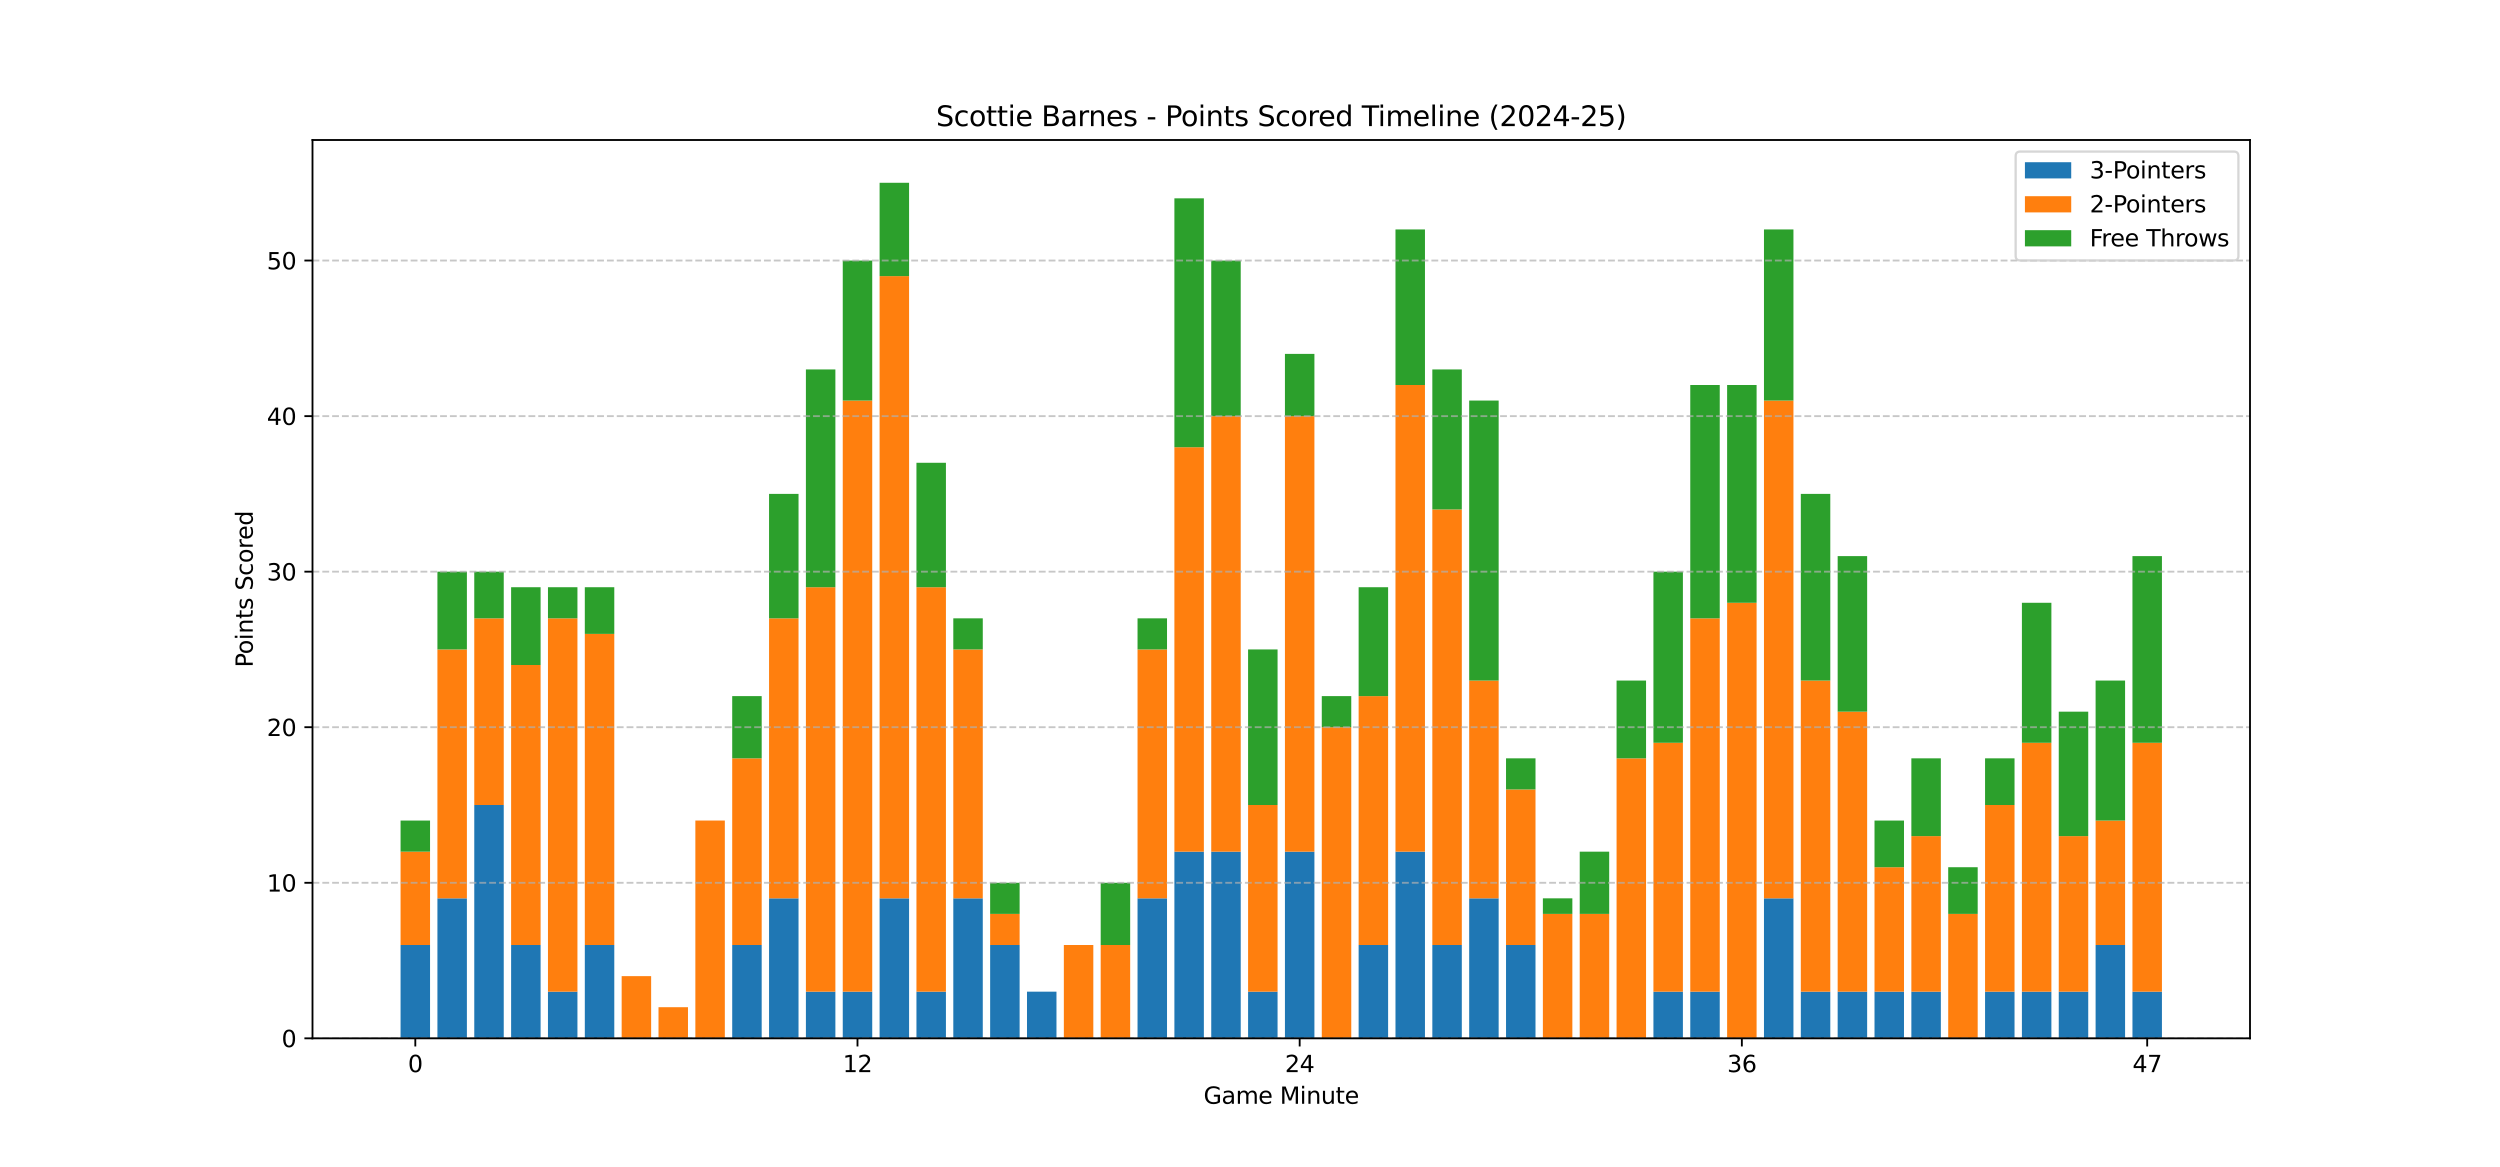 <?xml version="1.0" encoding="utf-8" standalone="no"?>
<!DOCTYPE svg PUBLIC "-//W3C//DTD SVG 1.1//EN"
  "http://www.w3.org/Graphics/SVG/1.1/DTD/svg11.dtd">
<svg xmlns:xlink="http://www.w3.org/1999/xlink" width="1080pt" height="504pt" viewBox="0 0 1080 504" xmlns="http://www.w3.org/2000/svg" version="1.1">
 <defs>
  <style type="text/css">*{stroke-linejoin: round; stroke-linecap: butt}</style>
 </defs>
 <g id="figure_1">
  <g id="patch_1">
   <path d="M 0 504 
L 1080 504 
L 1080 0 
L 0 0 
z
" style="fill: #ffffff"/>
  </g>
  <g id="axes_1">
   <g id="patch_2">
    <path d="M 135 448.56 
L 972 448.56 
L 972 60.48 
L 135 60.48 
z
" style="fill: #ffffff"/>
   </g>
   <g id="patch_3">
    <path d="M 173.045 448.56 
L 185.78 448.56 
L 185.78 408.24 
L 173.045 408.24 
z
" clip-path="url(#p4ab6065eaa)" style="fill: #1f77b4"/>
   </g>
   <g id="patch_4">
    <path d="M 188.964 448.56 
L 201.699 448.56 
L 201.699 388.08 
L 188.964 388.08 
z
" clip-path="url(#p4ab6065eaa)" style="fill: #1f77b4"/>
   </g>
   <g id="patch_5">
    <path d="M 204.883 448.56 
L 217.618 448.56 
L 217.618 347.76 
L 204.883 347.76 
z
" clip-path="url(#p4ab6065eaa)" style="fill: #1f77b4"/>
   </g>
   <g id="patch_6">
    <path d="M 220.801 448.56 
L 233.536 448.56 
L 233.536 408.24 
L 220.801 408.24 
z
" clip-path="url(#p4ab6065eaa)" style="fill: #1f77b4"/>
   </g>
   <g id="patch_7">
    <path d="M 236.72 448.56 
L 249.455 448.56 
L 249.455 428.4 
L 236.72 428.4 
z
" clip-path="url(#p4ab6065eaa)" style="fill: #1f77b4"/>
   </g>
   <g id="patch_8">
    <path d="M 252.638 448.56 
L 265.373 448.56 
L 265.373 408.24 
L 252.638 408.24 
z
" clip-path="url(#p4ab6065eaa)" style="fill: #1f77b4"/>
   </g>
   <g id="patch_9">
    <path d="M 268.557 448.56 
L 281.292 448.56 
L 281.292 448.56 
L 268.557 448.56 
z
" clip-path="url(#p4ab6065eaa)" style="fill: #1f77b4"/>
   </g>
   <g id="patch_10">
    <path d="M 284.476 448.56 
L 297.211 448.56 
L 297.211 448.56 
L 284.476 448.56 
z
" clip-path="url(#p4ab6065eaa)" style="fill: #1f77b4"/>
   </g>
   <g id="patch_11">
    <path d="M 300.394 448.56 
L 313.129 448.56 
L 313.129 448.56 
L 300.394 448.56 
z
" clip-path="url(#p4ab6065eaa)" style="fill: #1f77b4"/>
   </g>
   <g id="patch_12">
    <path d="M 316.313 448.56 
L 329.048 448.56 
L 329.048 408.24 
L 316.313 408.24 
z
" clip-path="url(#p4ab6065eaa)" style="fill: #1f77b4"/>
   </g>
   <g id="patch_13">
    <path d="M 332.231 448.56 
L 344.966 448.56 
L 344.966 388.08 
L 332.231 388.08 
z
" clip-path="url(#p4ab6065eaa)" style="fill: #1f77b4"/>
   </g>
   <g id="patch_14">
    <path d="M 348.15 448.56 
L 360.885 448.56 
L 360.885 428.4 
L 348.15 428.4 
z
" clip-path="url(#p4ab6065eaa)" style="fill: #1f77b4"/>
   </g>
   <g id="patch_15">
    <path d="M 364.069 448.56 
L 376.804 448.56 
L 376.804 428.4 
L 364.069 428.4 
z
" clip-path="url(#p4ab6065eaa)" style="fill: #1f77b4"/>
   </g>
   <g id="patch_16">
    <path d="M 379.987 448.56 
L 392.722 448.56 
L 392.722 388.08 
L 379.987 388.08 
z
" clip-path="url(#p4ab6065eaa)" style="fill: #1f77b4"/>
   </g>
   <g id="patch_17">
    <path d="M 395.906 448.56 
L 408.641 448.56 
L 408.641 428.4 
L 395.906 428.4 
z
" clip-path="url(#p4ab6065eaa)" style="fill: #1f77b4"/>
   </g>
   <g id="patch_18">
    <path d="M 411.824 448.56 
L 424.559 448.56 
L 424.559 388.08 
L 411.824 388.08 
z
" clip-path="url(#p4ab6065eaa)" style="fill: #1f77b4"/>
   </g>
   <g id="patch_19">
    <path d="M 427.743 448.56 
L 440.478 448.56 
L 440.478 408.24 
L 427.743 408.24 
z
" clip-path="url(#p4ab6065eaa)" style="fill: #1f77b4"/>
   </g>
   <g id="patch_20">
    <path d="M 443.662 448.56 
L 456.397 448.56 
L 456.397 428.4 
L 443.662 428.4 
z
" clip-path="url(#p4ab6065eaa)" style="fill: #1f77b4"/>
   </g>
   <g id="patch_21">
    <path d="M 459.58 448.56 
L 472.315 448.56 
L 472.315 448.56 
L 459.58 448.56 
z
" clip-path="url(#p4ab6065eaa)" style="fill: #1f77b4"/>
   </g>
   <g id="patch_22">
    <path d="M 475.499 448.56 
L 488.234 448.56 
L 488.234 448.56 
L 475.499 448.56 
z
" clip-path="url(#p4ab6065eaa)" style="fill: #1f77b4"/>
   </g>
   <g id="patch_23">
    <path d="M 491.417 448.56 
L 504.152 448.56 
L 504.152 388.08 
L 491.417 388.08 
z
" clip-path="url(#p4ab6065eaa)" style="fill: #1f77b4"/>
   </g>
   <g id="patch_24">
    <path d="M 507.336 448.56 
L 520.071 448.56 
L 520.071 367.92 
L 507.336 367.92 
z
" clip-path="url(#p4ab6065eaa)" style="fill: #1f77b4"/>
   </g>
   <g id="patch_25">
    <path d="M 523.255 448.56 
L 535.99 448.56 
L 535.99 367.92 
L 523.255 367.92 
z
" clip-path="url(#p4ab6065eaa)" style="fill: #1f77b4"/>
   </g>
   <g id="patch_26">
    <path d="M 539.173 448.56 
L 551.908 448.56 
L 551.908 428.4 
L 539.173 428.4 
z
" clip-path="url(#p4ab6065eaa)" style="fill: #1f77b4"/>
   </g>
   <g id="patch_27">
    <path d="M 555.092 448.56 
L 567.827 448.56 
L 567.827 367.92 
L 555.092 367.92 
z
" clip-path="url(#p4ab6065eaa)" style="fill: #1f77b4"/>
   </g>
   <g id="patch_28">
    <path d="M 571.01 448.56 
L 583.745 448.56 
L 583.745 448.56 
L 571.01 448.56 
z
" clip-path="url(#p4ab6065eaa)" style="fill: #1f77b4"/>
   </g>
   <g id="patch_29">
    <path d="M 586.929 448.56 
L 599.664 448.56 
L 599.664 408.24 
L 586.929 408.24 
z
" clip-path="url(#p4ab6065eaa)" style="fill: #1f77b4"/>
   </g>
   <g id="patch_30">
    <path d="M 602.848 448.56 
L 615.583 448.56 
L 615.583 367.92 
L 602.848 367.92 
z
" clip-path="url(#p4ab6065eaa)" style="fill: #1f77b4"/>
   </g>
   <g id="patch_31">
    <path d="M 618.766 448.56 
L 631.501 448.56 
L 631.501 408.24 
L 618.766 408.24 
z
" clip-path="url(#p4ab6065eaa)" style="fill: #1f77b4"/>
   </g>
   <g id="patch_32">
    <path d="M 634.685 448.56 
L 647.42 448.56 
L 647.42 388.08 
L 634.685 388.08 
z
" clip-path="url(#p4ab6065eaa)" style="fill: #1f77b4"/>
   </g>
   <g id="patch_33">
    <path d="M 650.603 448.56 
L 663.338 448.56 
L 663.338 408.24 
L 650.603 408.24 
z
" clip-path="url(#p4ab6065eaa)" style="fill: #1f77b4"/>
   </g>
   <g id="patch_34">
    <path d="M 666.522 448.56 
L 679.257 448.56 
L 679.257 448.56 
L 666.522 448.56 
z
" clip-path="url(#p4ab6065eaa)" style="fill: #1f77b4"/>
   </g>
   <g id="patch_35">
    <path d="M 682.441 448.56 
L 695.176 448.56 
L 695.176 448.56 
L 682.441 448.56 
z
" clip-path="url(#p4ab6065eaa)" style="fill: #1f77b4"/>
   </g>
   <g id="patch_36">
    <path d="M 698.359 448.56 
L 711.094 448.56 
L 711.094 448.56 
L 698.359 448.56 
z
" clip-path="url(#p4ab6065eaa)" style="fill: #1f77b4"/>
   </g>
   <g id="patch_37">
    <path d="M 714.278 448.56 
L 727.013 448.56 
L 727.013 428.4 
L 714.278 428.4 
z
" clip-path="url(#p4ab6065eaa)" style="fill: #1f77b4"/>
   </g>
   <g id="patch_38">
    <path d="M 730.196 448.56 
L 742.931 448.56 
L 742.931 428.4 
L 730.196 428.4 
z
" clip-path="url(#p4ab6065eaa)" style="fill: #1f77b4"/>
   </g>
   <g id="patch_39">
    <path d="M 746.115 448.56 
L 758.85 448.56 
L 758.85 448.56 
L 746.115 448.56 
z
" clip-path="url(#p4ab6065eaa)" style="fill: #1f77b4"/>
   </g>
   <g id="patch_40">
    <path d="M 762.034 448.56 
L 774.769 448.56 
L 774.769 388.08 
L 762.034 388.08 
z
" clip-path="url(#p4ab6065eaa)" style="fill: #1f77b4"/>
   </g>
   <g id="patch_41">
    <path d="M 777.952 448.56 
L 790.687 448.56 
L 790.687 428.4 
L 777.952 428.4 
z
" clip-path="url(#p4ab6065eaa)" style="fill: #1f77b4"/>
   </g>
   <g id="patch_42">
    <path d="M 793.871 448.56 
L 806.606 448.56 
L 806.606 428.4 
L 793.871 428.4 
z
" clip-path="url(#p4ab6065eaa)" style="fill: #1f77b4"/>
   </g>
   <g id="patch_43">
    <path d="M 809.789 448.56 
L 822.524 448.56 
L 822.524 428.4 
L 809.789 428.4 
z
" clip-path="url(#p4ab6065eaa)" style="fill: #1f77b4"/>
   </g>
   <g id="patch_44">
    <path d="M 825.708 448.56 
L 838.443 448.56 
L 838.443 428.4 
L 825.708 428.4 
z
" clip-path="url(#p4ab6065eaa)" style="fill: #1f77b4"/>
   </g>
   <g id="patch_45">
    <path d="M 841.627 448.56 
L 854.362 448.56 
L 854.362 448.56 
L 841.627 448.56 
z
" clip-path="url(#p4ab6065eaa)" style="fill: #1f77b4"/>
   </g>
   <g id="patch_46">
    <path d="M 857.545 448.56 
L 870.28 448.56 
L 870.28 428.4 
L 857.545 428.4 
z
" clip-path="url(#p4ab6065eaa)" style="fill: #1f77b4"/>
   </g>
   <g id="patch_47">
    <path d="M 873.464 448.56 
L 886.199 448.56 
L 886.199 428.4 
L 873.464 428.4 
z
" clip-path="url(#p4ab6065eaa)" style="fill: #1f77b4"/>
   </g>
   <g id="patch_48">
    <path d="M 889.382 448.56 
L 902.117 448.56 
L 902.117 428.4 
L 889.382 428.4 
z
" clip-path="url(#p4ab6065eaa)" style="fill: #1f77b4"/>
   </g>
   <g id="patch_49">
    <path d="M 905.301 448.56 
L 918.036 448.56 
L 918.036 408.24 
L 905.301 408.24 
z
" clip-path="url(#p4ab6065eaa)" style="fill: #1f77b4"/>
   </g>
   <g id="patch_50">
    <path d="M 921.22 448.56 
L 933.955 448.56 
L 933.955 428.4 
L 921.22 428.4 
z
" clip-path="url(#p4ab6065eaa)" style="fill: #1f77b4"/>
   </g>
   <g id="patch_51">
    <path d="M 173.045 408.24 
L 185.78 408.24 
L 185.78 367.92 
L 173.045 367.92 
z
" clip-path="url(#p4ab6065eaa)" style="fill: #ff7f0e"/>
   </g>
   <g id="patch_52">
    <path d="M 188.964 388.08 
L 201.699 388.08 
L 201.699 280.56 
L 188.964 280.56 
z
" clip-path="url(#p4ab6065eaa)" style="fill: #ff7f0e"/>
   </g>
   <g id="patch_53">
    <path d="M 204.883 347.76 
L 217.618 347.76 
L 217.618 267.12 
L 204.883 267.12 
z
" clip-path="url(#p4ab6065eaa)" style="fill: #ff7f0e"/>
   </g>
   <g id="patch_54">
    <path d="M 220.801 408.24 
L 233.536 408.24 
L 233.536 287.28 
L 220.801 287.28 
z
" clip-path="url(#p4ab6065eaa)" style="fill: #ff7f0e"/>
   </g>
   <g id="patch_55">
    <path d="M 236.72 428.4 
L 249.455 428.4 
L 249.455 267.12 
L 236.72 267.12 
z
" clip-path="url(#p4ab6065eaa)" style="fill: #ff7f0e"/>
   </g>
   <g id="patch_56">
    <path d="M 252.638 408.24 
L 265.373 408.24 
L 265.373 273.84 
L 252.638 273.84 
z
" clip-path="url(#p4ab6065eaa)" style="fill: #ff7f0e"/>
   </g>
   <g id="patch_57">
    <path d="M 268.557 448.56 
L 281.292 448.56 
L 281.292 421.68 
L 268.557 421.68 
z
" clip-path="url(#p4ab6065eaa)" style="fill: #ff7f0e"/>
   </g>
   <g id="patch_58">
    <path d="M 284.476 448.56 
L 297.211 448.56 
L 297.211 435.12 
L 284.476 435.12 
z
" clip-path="url(#p4ab6065eaa)" style="fill: #ff7f0e"/>
   </g>
   <g id="patch_59">
    <path d="M 300.394 448.56 
L 313.129 448.56 
L 313.129 354.48 
L 300.394 354.48 
z
" clip-path="url(#p4ab6065eaa)" style="fill: #ff7f0e"/>
   </g>
   <g id="patch_60">
    <path d="M 316.313 408.24 
L 329.048 408.24 
L 329.048 327.6 
L 316.313 327.6 
z
" clip-path="url(#p4ab6065eaa)" style="fill: #ff7f0e"/>
   </g>
   <g id="patch_61">
    <path d="M 332.231 388.08 
L 344.966 388.08 
L 344.966 267.12 
L 332.231 267.12 
z
" clip-path="url(#p4ab6065eaa)" style="fill: #ff7f0e"/>
   </g>
   <g id="patch_62">
    <path d="M 348.15 428.4 
L 360.885 428.4 
L 360.885 253.68 
L 348.15 253.68 
z
" clip-path="url(#p4ab6065eaa)" style="fill: #ff7f0e"/>
   </g>
   <g id="patch_63">
    <path d="M 364.069 428.4 
L 376.804 428.4 
L 376.804 173.04 
L 364.069 173.04 
z
" clip-path="url(#p4ab6065eaa)" style="fill: #ff7f0e"/>
   </g>
   <g id="patch_64">
    <path d="M 379.987 388.08 
L 392.722 388.08 
L 392.722 119.28 
L 379.987 119.28 
z
" clip-path="url(#p4ab6065eaa)" style="fill: #ff7f0e"/>
   </g>
   <g id="patch_65">
    <path d="M 395.906 428.4 
L 408.641 428.4 
L 408.641 253.68 
L 395.906 253.68 
z
" clip-path="url(#p4ab6065eaa)" style="fill: #ff7f0e"/>
   </g>
   <g id="patch_66">
    <path d="M 411.824 388.08 
L 424.559 388.08 
L 424.559 280.56 
L 411.824 280.56 
z
" clip-path="url(#p4ab6065eaa)" style="fill: #ff7f0e"/>
   </g>
   <g id="patch_67">
    <path d="M 427.743 408.24 
L 440.478 408.24 
L 440.478 394.8 
L 427.743 394.8 
z
" clip-path="url(#p4ab6065eaa)" style="fill: #ff7f0e"/>
   </g>
   <g id="patch_68">
    <path d="M 443.662 428.4 
L 456.397 428.4 
L 456.397 428.4 
L 443.662 428.4 
z
" clip-path="url(#p4ab6065eaa)" style="fill: #ff7f0e"/>
   </g>
   <g id="patch_69">
    <path d="M 459.58 448.56 
L 472.315 448.56 
L 472.315 408.24 
L 459.58 408.24 
z
" clip-path="url(#p4ab6065eaa)" style="fill: #ff7f0e"/>
   </g>
   <g id="patch_70">
    <path d="M 475.499 448.56 
L 488.234 448.56 
L 488.234 408.24 
L 475.499 408.24 
z
" clip-path="url(#p4ab6065eaa)" style="fill: #ff7f0e"/>
   </g>
   <g id="patch_71">
    <path d="M 491.417 388.08 
L 504.152 388.08 
L 504.152 280.56 
L 491.417 280.56 
z
" clip-path="url(#p4ab6065eaa)" style="fill: #ff7f0e"/>
   </g>
   <g id="patch_72">
    <path d="M 507.336 367.92 
L 520.071 367.92 
L 520.071 193.2 
L 507.336 193.2 
z
" clip-path="url(#p4ab6065eaa)" style="fill: #ff7f0e"/>
   </g>
   <g id="patch_73">
    <path d="M 523.255 367.92 
L 535.99 367.92 
L 535.99 179.76 
L 523.255 179.76 
z
" clip-path="url(#p4ab6065eaa)" style="fill: #ff7f0e"/>
   </g>
   <g id="patch_74">
    <path d="M 539.173 428.4 
L 551.908 428.4 
L 551.908 347.76 
L 539.173 347.76 
z
" clip-path="url(#p4ab6065eaa)" style="fill: #ff7f0e"/>
   </g>
   <g id="patch_75">
    <path d="M 555.092 367.92 
L 567.827 367.92 
L 567.827 179.76 
L 555.092 179.76 
z
" clip-path="url(#p4ab6065eaa)" style="fill: #ff7f0e"/>
   </g>
   <g id="patch_76">
    <path d="M 571.01 448.56 
L 583.745 448.56 
L 583.745 314.16 
L 571.01 314.16 
z
" clip-path="url(#p4ab6065eaa)" style="fill: #ff7f0e"/>
   </g>
   <g id="patch_77">
    <path d="M 586.929 408.24 
L 599.664 408.24 
L 599.664 300.72 
L 586.929 300.72 
z
" clip-path="url(#p4ab6065eaa)" style="fill: #ff7f0e"/>
   </g>
   <g id="patch_78">
    <path d="M 602.848 367.92 
L 615.583 367.92 
L 615.583 166.32 
L 602.848 166.32 
z
" clip-path="url(#p4ab6065eaa)" style="fill: #ff7f0e"/>
   </g>
   <g id="patch_79">
    <path d="M 618.766 408.24 
L 631.501 408.24 
L 631.501 220.08 
L 618.766 220.08 
z
" clip-path="url(#p4ab6065eaa)" style="fill: #ff7f0e"/>
   </g>
   <g id="patch_80">
    <path d="M 634.685 388.08 
L 647.42 388.08 
L 647.42 294 
L 634.685 294 
z
" clip-path="url(#p4ab6065eaa)" style="fill: #ff7f0e"/>
   </g>
   <g id="patch_81">
    <path d="M 650.603 408.24 
L 663.338 408.24 
L 663.338 341.04 
L 650.603 341.04 
z
" clip-path="url(#p4ab6065eaa)" style="fill: #ff7f0e"/>
   </g>
   <g id="patch_82">
    <path d="M 666.522 448.56 
L 679.257 448.56 
L 679.257 394.8 
L 666.522 394.8 
z
" clip-path="url(#p4ab6065eaa)" style="fill: #ff7f0e"/>
   </g>
   <g id="patch_83">
    <path d="M 682.441 448.56 
L 695.176 448.56 
L 695.176 394.8 
L 682.441 394.8 
z
" clip-path="url(#p4ab6065eaa)" style="fill: #ff7f0e"/>
   </g>
   <g id="patch_84">
    <path d="M 698.359 448.56 
L 711.094 448.56 
L 711.094 327.6 
L 698.359 327.6 
z
" clip-path="url(#p4ab6065eaa)" style="fill: #ff7f0e"/>
   </g>
   <g id="patch_85">
    <path d="M 714.278 428.4 
L 727.013 428.4 
L 727.013 320.88 
L 714.278 320.88 
z
" clip-path="url(#p4ab6065eaa)" style="fill: #ff7f0e"/>
   </g>
   <g id="patch_86">
    <path d="M 730.196 428.4 
L 742.931 428.4 
L 742.931 267.12 
L 730.196 267.12 
z
" clip-path="url(#p4ab6065eaa)" style="fill: #ff7f0e"/>
   </g>
   <g id="patch_87">
    <path d="M 746.115 448.56 
L 758.85 448.56 
L 758.85 260.4 
L 746.115 260.4 
z
" clip-path="url(#p4ab6065eaa)" style="fill: #ff7f0e"/>
   </g>
   <g id="patch_88">
    <path d="M 762.034 388.08 
L 774.769 388.08 
L 774.769 173.04 
L 762.034 173.04 
z
" clip-path="url(#p4ab6065eaa)" style="fill: #ff7f0e"/>
   </g>
   <g id="patch_89">
    <path d="M 777.952 428.4 
L 790.687 428.4 
L 790.687 294 
L 777.952 294 
z
" clip-path="url(#p4ab6065eaa)" style="fill: #ff7f0e"/>
   </g>
   <g id="patch_90">
    <path d="M 793.871 428.4 
L 806.606 428.4 
L 806.606 307.44 
L 793.871 307.44 
z
" clip-path="url(#p4ab6065eaa)" style="fill: #ff7f0e"/>
   </g>
   <g id="patch_91">
    <path d="M 809.789 428.4 
L 822.524 428.4 
L 822.524 374.64 
L 809.789 374.64 
z
" clip-path="url(#p4ab6065eaa)" style="fill: #ff7f0e"/>
   </g>
   <g id="patch_92">
    <path d="M 825.708 428.4 
L 838.443 428.4 
L 838.443 361.2 
L 825.708 361.2 
z
" clip-path="url(#p4ab6065eaa)" style="fill: #ff7f0e"/>
   </g>
   <g id="patch_93">
    <path d="M 841.627 448.56 
L 854.362 448.56 
L 854.362 394.8 
L 841.627 394.8 
z
" clip-path="url(#p4ab6065eaa)" style="fill: #ff7f0e"/>
   </g>
   <g id="patch_94">
    <path d="M 857.545 428.4 
L 870.28 428.4 
L 870.28 347.76 
L 857.545 347.76 
z
" clip-path="url(#p4ab6065eaa)" style="fill: #ff7f0e"/>
   </g>
   <g id="patch_95">
    <path d="M 873.464 428.4 
L 886.199 428.4 
L 886.199 320.88 
L 873.464 320.88 
z
" clip-path="url(#p4ab6065eaa)" style="fill: #ff7f0e"/>
   </g>
   <g id="patch_96">
    <path d="M 889.382 428.4 
L 902.117 428.4 
L 902.117 361.2 
L 889.382 361.2 
z
" clip-path="url(#p4ab6065eaa)" style="fill: #ff7f0e"/>
   </g>
   <g id="patch_97">
    <path d="M 905.301 408.24 
L 918.036 408.24 
L 918.036 354.48 
L 905.301 354.48 
z
" clip-path="url(#p4ab6065eaa)" style="fill: #ff7f0e"/>
   </g>
   <g id="patch_98">
    <path d="M 921.22 428.4 
L 933.955 428.4 
L 933.955 320.88 
L 921.22 320.88 
z
" clip-path="url(#p4ab6065eaa)" style="fill: #ff7f0e"/>
   </g>
   <g id="patch_99">
    <path d="M 173.045 367.92 
L 185.78 367.92 
L 185.78 354.48 
L 173.045 354.48 
z
" clip-path="url(#p4ab6065eaa)" style="fill: #2ca02c"/>
   </g>
   <g id="patch_100">
    <path d="M 188.964 280.56 
L 201.699 280.56 
L 201.699 246.96 
L 188.964 246.96 
z
" clip-path="url(#p4ab6065eaa)" style="fill: #2ca02c"/>
   </g>
   <g id="patch_101">
    <path d="M 204.883 267.12 
L 217.618 267.12 
L 217.618 246.96 
L 204.883 246.96 
z
" clip-path="url(#p4ab6065eaa)" style="fill: #2ca02c"/>
   </g>
   <g id="patch_102">
    <path d="M 220.801 287.28 
L 233.536 287.28 
L 233.536 253.68 
L 220.801 253.68 
z
" clip-path="url(#p4ab6065eaa)" style="fill: #2ca02c"/>
   </g>
   <g id="patch_103">
    <path d="M 236.72 267.12 
L 249.455 267.12 
L 249.455 253.68 
L 236.72 253.68 
z
" clip-path="url(#p4ab6065eaa)" style="fill: #2ca02c"/>
   </g>
   <g id="patch_104">
    <path d="M 252.638 273.84 
L 265.373 273.84 
L 265.373 253.68 
L 252.638 253.68 
z
" clip-path="url(#p4ab6065eaa)" style="fill: #2ca02c"/>
   </g>
   <g id="patch_105">
    <path d="M 268.557 421.68 
L 281.292 421.68 
L 281.292 421.68 
L 268.557 421.68 
z
" clip-path="url(#p4ab6065eaa)" style="fill: #2ca02c"/>
   </g>
   <g id="patch_106">
    <path d="M 284.476 435.12 
L 297.211 435.12 
L 297.211 435.12 
L 284.476 435.12 
z
" clip-path="url(#p4ab6065eaa)" style="fill: #2ca02c"/>
   </g>
   <g id="patch_107">
    <path d="M 300.394 354.48 
L 313.129 354.48 
L 313.129 354.48 
L 300.394 354.48 
z
" clip-path="url(#p4ab6065eaa)" style="fill: #2ca02c"/>
   </g>
   <g id="patch_108">
    <path d="M 316.313 327.6 
L 329.048 327.6 
L 329.048 300.72 
L 316.313 300.72 
z
" clip-path="url(#p4ab6065eaa)" style="fill: #2ca02c"/>
   </g>
   <g id="patch_109">
    <path d="M 332.231 267.12 
L 344.966 267.12 
L 344.966 213.36 
L 332.231 213.36 
z
" clip-path="url(#p4ab6065eaa)" style="fill: #2ca02c"/>
   </g>
   <g id="patch_110">
    <path d="M 348.15 253.68 
L 360.885 253.68 
L 360.885 159.6 
L 348.15 159.6 
z
" clip-path="url(#p4ab6065eaa)" style="fill: #2ca02c"/>
   </g>
   <g id="patch_111">
    <path d="M 364.069 173.04 
L 376.804 173.04 
L 376.804 112.56 
L 364.069 112.56 
z
" clip-path="url(#p4ab6065eaa)" style="fill: #2ca02c"/>
   </g>
   <g id="patch_112">
    <path d="M 379.987 119.28 
L 392.722 119.28 
L 392.722 78.96 
L 379.987 78.96 
z
" clip-path="url(#p4ab6065eaa)" style="fill: #2ca02c"/>
   </g>
   <g id="patch_113">
    <path d="M 395.906 253.68 
L 408.641 253.68 
L 408.641 199.92 
L 395.906 199.92 
z
" clip-path="url(#p4ab6065eaa)" style="fill: #2ca02c"/>
   </g>
   <g id="patch_114">
    <path d="M 411.824 280.56 
L 424.559 280.56 
L 424.559 267.12 
L 411.824 267.12 
z
" clip-path="url(#p4ab6065eaa)" style="fill: #2ca02c"/>
   </g>
   <g id="patch_115">
    <path d="M 427.743 394.8 
L 440.478 394.8 
L 440.478 381.36 
L 427.743 381.36 
z
" clip-path="url(#p4ab6065eaa)" style="fill: #2ca02c"/>
   </g>
   <g id="patch_116">
    <path d="M 443.662 428.4 
L 456.397 428.4 
L 456.397 428.4 
L 443.662 428.4 
z
" clip-path="url(#p4ab6065eaa)" style="fill: #2ca02c"/>
   </g>
   <g id="patch_117">
    <path d="M 459.58 408.24 
L 472.315 408.24 
L 472.315 408.24 
L 459.58 408.24 
z
" clip-path="url(#p4ab6065eaa)" style="fill: #2ca02c"/>
   </g>
   <g id="patch_118">
    <path d="M 475.499 408.24 
L 488.234 408.24 
L 488.234 381.36 
L 475.499 381.36 
z
" clip-path="url(#p4ab6065eaa)" style="fill: #2ca02c"/>
   </g>
   <g id="patch_119">
    <path d="M 491.417 280.56 
L 504.152 280.56 
L 504.152 267.12 
L 491.417 267.12 
z
" clip-path="url(#p4ab6065eaa)" style="fill: #2ca02c"/>
   </g>
   <g id="patch_120">
    <path d="M 507.336 193.2 
L 520.071 193.2 
L 520.071 85.68 
L 507.336 85.68 
z
" clip-path="url(#p4ab6065eaa)" style="fill: #2ca02c"/>
   </g>
   <g id="patch_121">
    <path d="M 523.255 179.76 
L 535.99 179.76 
L 535.99 112.56 
L 523.255 112.56 
z
" clip-path="url(#p4ab6065eaa)" style="fill: #2ca02c"/>
   </g>
   <g id="patch_122">
    <path d="M 539.173 347.76 
L 551.908 347.76 
L 551.908 280.56 
L 539.173 280.56 
z
" clip-path="url(#p4ab6065eaa)" style="fill: #2ca02c"/>
   </g>
   <g id="patch_123">
    <path d="M 555.092 179.76 
L 567.827 179.76 
L 567.827 152.88 
L 555.092 152.88 
z
" clip-path="url(#p4ab6065eaa)" style="fill: #2ca02c"/>
   </g>
   <g id="patch_124">
    <path d="M 571.01 314.16 
L 583.745 314.16 
L 583.745 300.72 
L 571.01 300.72 
z
" clip-path="url(#p4ab6065eaa)" style="fill: #2ca02c"/>
   </g>
   <g id="patch_125">
    <path d="M 586.929 300.72 
L 599.664 300.72 
L 599.664 253.68 
L 586.929 253.68 
z
" clip-path="url(#p4ab6065eaa)" style="fill: #2ca02c"/>
   </g>
   <g id="patch_126">
    <path d="M 602.848 166.32 
L 615.583 166.32 
L 615.583 99.12 
L 602.848 99.12 
z
" clip-path="url(#p4ab6065eaa)" style="fill: #2ca02c"/>
   </g>
   <g id="patch_127">
    <path d="M 618.766 220.08 
L 631.501 220.08 
L 631.501 159.6 
L 618.766 159.6 
z
" clip-path="url(#p4ab6065eaa)" style="fill: #2ca02c"/>
   </g>
   <g id="patch_128">
    <path d="M 634.685 294 
L 647.42 294 
L 647.42 173.04 
L 634.685 173.04 
z
" clip-path="url(#p4ab6065eaa)" style="fill: #2ca02c"/>
   </g>
   <g id="patch_129">
    <path d="M 650.603 341.04 
L 663.338 341.04 
L 663.338 327.6 
L 650.603 327.6 
z
" clip-path="url(#p4ab6065eaa)" style="fill: #2ca02c"/>
   </g>
   <g id="patch_130">
    <path d="M 666.522 394.8 
L 679.257 394.8 
L 679.257 388.08 
L 666.522 388.08 
z
" clip-path="url(#p4ab6065eaa)" style="fill: #2ca02c"/>
   </g>
   <g id="patch_131">
    <path d="M 682.441 394.8 
L 695.176 394.8 
L 695.176 367.92 
L 682.441 367.92 
z
" clip-path="url(#p4ab6065eaa)" style="fill: #2ca02c"/>
   </g>
   <g id="patch_132">
    <path d="M 698.359 327.6 
L 711.094 327.6 
L 711.094 294 
L 698.359 294 
z
" clip-path="url(#p4ab6065eaa)" style="fill: #2ca02c"/>
   </g>
   <g id="patch_133">
    <path d="M 714.278 320.88 
L 727.013 320.88 
L 727.013 246.96 
L 714.278 246.96 
z
" clip-path="url(#p4ab6065eaa)" style="fill: #2ca02c"/>
   </g>
   <g id="patch_134">
    <path d="M 730.196 267.12 
L 742.931 267.12 
L 742.931 166.32 
L 730.196 166.32 
z
" clip-path="url(#p4ab6065eaa)" style="fill: #2ca02c"/>
   </g>
   <g id="patch_135">
    <path d="M 746.115 260.4 
L 758.85 260.4 
L 758.85 166.32 
L 746.115 166.32 
z
" clip-path="url(#p4ab6065eaa)" style="fill: #2ca02c"/>
   </g>
   <g id="patch_136">
    <path d="M 762.034 173.04 
L 774.769 173.04 
L 774.769 99.12 
L 762.034 99.12 
z
" clip-path="url(#p4ab6065eaa)" style="fill: #2ca02c"/>
   </g>
   <g id="patch_137">
    <path d="M 777.952 294 
L 790.687 294 
L 790.687 213.36 
L 777.952 213.36 
z
" clip-path="url(#p4ab6065eaa)" style="fill: #2ca02c"/>
   </g>
   <g id="patch_138">
    <path d="M 793.871 307.44 
L 806.606 307.44 
L 806.606 240.24 
L 793.871 240.24 
z
" clip-path="url(#p4ab6065eaa)" style="fill: #2ca02c"/>
   </g>
   <g id="patch_139">
    <path d="M 809.789 374.64 
L 822.524 374.64 
L 822.524 354.48 
L 809.789 354.48 
z
" clip-path="url(#p4ab6065eaa)" style="fill: #2ca02c"/>
   </g>
   <g id="patch_140">
    <path d="M 825.708 361.2 
L 838.443 361.2 
L 838.443 327.6 
L 825.708 327.6 
z
" clip-path="url(#p4ab6065eaa)" style="fill: #2ca02c"/>
   </g>
   <g id="patch_141">
    <path d="M 841.627 394.8 
L 854.362 394.8 
L 854.362 374.64 
L 841.627 374.64 
z
" clip-path="url(#p4ab6065eaa)" style="fill: #2ca02c"/>
   </g>
   <g id="patch_142">
    <path d="M 857.545 347.76 
L 870.28 347.76 
L 870.28 327.6 
L 857.545 327.6 
z
" clip-path="url(#p4ab6065eaa)" style="fill: #2ca02c"/>
   </g>
   <g id="patch_143">
    <path d="M 873.464 320.88 
L 886.199 320.88 
L 886.199 260.4 
L 873.464 260.4 
z
" clip-path="url(#p4ab6065eaa)" style="fill: #2ca02c"/>
   </g>
   <g id="patch_144">
    <path d="M 889.382 361.2 
L 902.117 361.2 
L 902.117 307.44 
L 889.382 307.44 
z
" clip-path="url(#p4ab6065eaa)" style="fill: #2ca02c"/>
   </g>
   <g id="patch_145">
    <path d="M 905.301 354.48 
L 918.036 354.48 
L 918.036 294 
L 905.301 294 
z
" clip-path="url(#p4ab6065eaa)" style="fill: #2ca02c"/>
   </g>
   <g id="patch_146">
    <path d="M 921.22 320.88 
L 933.955 320.88 
L 933.955 240.24 
L 921.22 240.24 
z
" clip-path="url(#p4ab6065eaa)" style="fill: #2ca02c"/>
   </g>
   <g id="matplotlib.axis_1">
    <g id="xtick_1">
     <g id="line2d_1">
      <defs>
       <path id="mbc95ec4bee" d="M 0 0 
L 0 3.5 
" style="stroke: #000000; stroke-width: 0.8"/>
      </defs>
      <g>
       <use xlink:href="#mbc95ec4bee" x="179.413" y="448.56" style="stroke: #000000; stroke-width: 0.8"/>
      </g>
     </g>
     <g id="text_1">
      <!-- 0 -->
      <g transform="translate(176.232 463.158) scale(0.1 -0.1)">
       <defs>
        <path id="DejaVuSans-30" d="M 2034 4250 
Q 1547 4250 1301 3770 
Q 1056 3291 1056 2328 
Q 1056 1369 1301 889 
Q 1547 409 2034 409 
Q 2525 409 2770 889 
Q 3016 1369 3016 2328 
Q 3016 3291 2770 3770 
Q 2525 4250 2034 4250 
z
M 2034 4750 
Q 2819 4750 3233 4129 
Q 3647 3509 3647 2328 
Q 3647 1150 3233 529 
Q 2819 -91 2034 -91 
Q 1250 -91 836 529 
Q 422 1150 422 2328 
Q 422 3509 836 4129 
Q 1250 4750 2034 4750 
z
" transform="scale(0.016)"/>
       </defs>
       <use xlink:href="#DejaVuSans-30"/>
      </g>
     </g>
    </g>
    <g id="xtick_2">
     <g id="line2d_2">
      <g>
       <use xlink:href="#mbc95ec4bee" x="370.436" y="448.56" style="stroke: #000000; stroke-width: 0.8"/>
      </g>
     </g>
     <g id="text_2">
      <!-- 12 -->
      <g transform="translate(364.074 463.158) scale(0.1 -0.1)">
       <defs>
        <path id="DejaVuSans-31" d="M 794 531 
L 1825 531 
L 1825 4091 
L 703 3866 
L 703 4441 
L 1819 4666 
L 2450 4666 
L 2450 531 
L 3481 531 
L 3481 0 
L 794 0 
L 794 531 
z
" transform="scale(0.016)"/>
        <path id="DejaVuSans-32" d="M 1228 531 
L 3431 531 
L 3431 0 
L 469 0 
L 469 531 
Q 828 903 1448 1529 
Q 2069 2156 2228 2338 
Q 2531 2678 2651 2914 
Q 2772 3150 2772 3378 
Q 2772 3750 2511 3984 
Q 2250 4219 1831 4219 
Q 1534 4219 1204 4116 
Q 875 4013 500 3803 
L 500 4441 
Q 881 4594 1212 4672 
Q 1544 4750 1819 4750 
Q 2544 4750 2975 4387 
Q 3406 4025 3406 3419 
Q 3406 3131 3298 2873 
Q 3191 2616 2906 2266 
Q 2828 2175 2409 1742 
Q 1991 1309 1228 531 
z
" transform="scale(0.016)"/>
       </defs>
       <use xlink:href="#DejaVuSans-31"/>
       <use xlink:href="#DejaVuSans-32" transform="translate(63.623 0)"/>
      </g>
     </g>
    </g>
    <g id="xtick_3">
     <g id="line2d_3">
      <g>
       <use xlink:href="#mbc95ec4bee" x="561.459" y="448.56" style="stroke: #000000; stroke-width: 0.8"/>
      </g>
     </g>
     <g id="text_3">
      <!-- 24 -->
      <g transform="translate(555.097 463.158) scale(0.1 -0.1)">
       <defs>
        <path id="DejaVuSans-34" d="M 2419 4116 
L 825 1625 
L 2419 1625 
L 2419 4116 
z
M 2253 4666 
L 3047 4666 
L 3047 1625 
L 3713 1625 
L 3713 1100 
L 3047 1100 
L 3047 0 
L 2419 0 
L 2419 1100 
L 313 1100 
L 313 1709 
L 2253 4666 
z
" transform="scale(0.016)"/>
       </defs>
       <use xlink:href="#DejaVuSans-32"/>
       <use xlink:href="#DejaVuSans-34" transform="translate(63.623 0)"/>
      </g>
     </g>
    </g>
    <g id="xtick_4">
     <g id="line2d_4">
      <g>
       <use xlink:href="#mbc95ec4bee" x="752.483" y="448.56" style="stroke: #000000; stroke-width: 0.8"/>
      </g>
     </g>
     <g id="text_4">
      <!-- 36 -->
      <g transform="translate(746.12 463.158) scale(0.1 -0.1)">
       <defs>
        <path id="DejaVuSans-33" d="M 2597 2516 
Q 3050 2419 3304 2112 
Q 3559 1806 3559 1356 
Q 3559 666 3084 287 
Q 2609 -91 1734 -91 
Q 1441 -91 1130 -33 
Q 819 25 488 141 
L 488 750 
Q 750 597 1062 519 
Q 1375 441 1716 441 
Q 2309 441 2620 675 
Q 2931 909 2931 1356 
Q 2931 1769 2642 2001 
Q 2353 2234 1838 2234 
L 1294 2234 
L 1294 2753 
L 1863 2753 
Q 2328 2753 2575 2939 
Q 2822 3125 2822 3475 
Q 2822 3834 2567 4026 
Q 2313 4219 1838 4219 
Q 1578 4219 1281 4162 
Q 984 4106 628 3988 
L 628 4550 
Q 988 4650 1302 4700 
Q 1616 4750 1894 4750 
Q 2613 4750 3031 4423 
Q 3450 4097 3450 3541 
Q 3450 3153 3228 2886 
Q 3006 2619 2597 2516 
z
" transform="scale(0.016)"/>
        <path id="DejaVuSans-36" d="M 2113 2584 
Q 1688 2584 1439 2293 
Q 1191 2003 1191 1497 
Q 1191 994 1439 701 
Q 1688 409 2113 409 
Q 2538 409 2786 701 
Q 3034 994 3034 1497 
Q 3034 2003 2786 2293 
Q 2538 2584 2113 2584 
z
M 3366 4563 
L 3366 3988 
Q 3128 4100 2886 4159 
Q 2644 4219 2406 4219 
Q 1781 4219 1451 3797 
Q 1122 3375 1075 2522 
Q 1259 2794 1537 2939 
Q 1816 3084 2150 3084 
Q 2853 3084 3261 2657 
Q 3669 2231 3669 1497 
Q 3669 778 3244 343 
Q 2819 -91 2113 -91 
Q 1303 -91 875 529 
Q 447 1150 447 2328 
Q 447 3434 972 4092 
Q 1497 4750 2381 4750 
Q 2619 4750 2861 4703 
Q 3103 4656 3366 4563 
z
" transform="scale(0.016)"/>
       </defs>
       <use xlink:href="#DejaVuSans-33"/>
       <use xlink:href="#DejaVuSans-36" transform="translate(63.623 0)"/>
      </g>
     </g>
    </g>
    <g id="xtick_5">
     <g id="line2d_5">
      <g>
       <use xlink:href="#mbc95ec4bee" x="927.587" y="448.56" style="stroke: #000000; stroke-width: 0.8"/>
      </g>
     </g>
     <g id="text_5">
      <!-- 47 -->
      <g transform="translate(921.225 463.158) scale(0.1 -0.1)">
       <defs>
        <path id="DejaVuSans-37" d="M 525 4666 
L 3525 4666 
L 3525 4397 
L 1831 0 
L 1172 0 
L 2766 4134 
L 525 4134 
L 525 4666 
z
" transform="scale(0.016)"/>
       </defs>
       <use xlink:href="#DejaVuSans-34"/>
       <use xlink:href="#DejaVuSans-37" transform="translate(63.623 0)"/>
      </g>
     </g>
    </g>
    <g id="text_6">
     <!-- Game Minute -->
     <g transform="translate(519.948 476.837) scale(0.1 -0.1)">
      <defs>
       <path id="DejaVuSans-47" d="M 3809 666 
L 3809 1919 
L 2778 1919 
L 2778 2438 
L 4434 2438 
L 4434 434 
Q 4069 175 3628 42 
Q 3188 -91 2688 -91 
Q 1594 -91 976 548 
Q 359 1188 359 2328 
Q 359 3472 976 4111 
Q 1594 4750 2688 4750 
Q 3144 4750 3555 4637 
Q 3966 4525 4313 4306 
L 4313 3634 
Q 3963 3931 3569 4081 
Q 3175 4231 2741 4231 
Q 1884 4231 1454 3753 
Q 1025 3275 1025 2328 
Q 1025 1384 1454 906 
Q 1884 428 2741 428 
Q 3075 428 3337 486 
Q 3600 544 3809 666 
z
" transform="scale(0.016)"/>
       <path id="DejaVuSans-61" d="M 2194 1759 
Q 1497 1759 1228 1600 
Q 959 1441 959 1056 
Q 959 750 1161 570 
Q 1363 391 1709 391 
Q 2188 391 2477 730 
Q 2766 1069 2766 1631 
L 2766 1759 
L 2194 1759 
z
M 3341 1997 
L 3341 0 
L 2766 0 
L 2766 531 
Q 2569 213 2275 61 
Q 1981 -91 1556 -91 
Q 1019 -91 701 211 
Q 384 513 384 1019 
Q 384 1609 779 1909 
Q 1175 2209 1959 2209 
L 2766 2209 
L 2766 2266 
Q 2766 2663 2505 2880 
Q 2244 3097 1772 3097 
Q 1472 3097 1187 3025 
Q 903 2953 641 2809 
L 641 3341 
Q 956 3463 1253 3523 
Q 1550 3584 1831 3584 
Q 2591 3584 2966 3190 
Q 3341 2797 3341 1997 
z
" transform="scale(0.016)"/>
       <path id="DejaVuSans-6d" d="M 3328 2828 
Q 3544 3216 3844 3400 
Q 4144 3584 4550 3584 
Q 5097 3584 5394 3201 
Q 5691 2819 5691 2113 
L 5691 0 
L 5113 0 
L 5113 2094 
Q 5113 2597 4934 2840 
Q 4756 3084 4391 3084 
Q 3944 3084 3684 2787 
Q 3425 2491 3425 1978 
L 3425 0 
L 2847 0 
L 2847 2094 
Q 2847 2600 2669 2842 
Q 2491 3084 2119 3084 
Q 1678 3084 1418 2786 
Q 1159 2488 1159 1978 
L 1159 0 
L 581 0 
L 581 3500 
L 1159 3500 
L 1159 2956 
Q 1356 3278 1631 3431 
Q 1906 3584 2284 3584 
Q 2666 3584 2933 3390 
Q 3200 3197 3328 2828 
z
" transform="scale(0.016)"/>
       <path id="DejaVuSans-65" d="M 3597 1894 
L 3597 1613 
L 953 1613 
Q 991 1019 1311 708 
Q 1631 397 2203 397 
Q 2534 397 2845 478 
Q 3156 559 3463 722 
L 3463 178 
Q 3153 47 2828 -22 
Q 2503 -91 2169 -91 
Q 1331 -91 842 396 
Q 353 884 353 1716 
Q 353 2575 817 3079 
Q 1281 3584 2069 3584 
Q 2775 3584 3186 3129 
Q 3597 2675 3597 1894 
z
M 3022 2063 
Q 3016 2534 2758 2815 
Q 2500 3097 2075 3097 
Q 1594 3097 1305 2825 
Q 1016 2553 972 2059 
L 3022 2063 
z
" transform="scale(0.016)"/>
       <path id="DejaVuSans-20" transform="scale(0.016)"/>
       <path id="DejaVuSans-4d" d="M 628 4666 
L 1569 4666 
L 2759 1491 
L 3956 4666 
L 4897 4666 
L 4897 0 
L 4281 0 
L 4281 4097 
L 3078 897 
L 2444 897 
L 1241 4097 
L 1241 0 
L 628 0 
L 628 4666 
z
" transform="scale(0.016)"/>
       <path id="DejaVuSans-69" d="M 603 3500 
L 1178 3500 
L 1178 0 
L 603 0 
L 603 3500 
z
M 603 4863 
L 1178 4863 
L 1178 4134 
L 603 4134 
L 603 4863 
z
" transform="scale(0.016)"/>
       <path id="DejaVuSans-6e" d="M 3513 2113 
L 3513 0 
L 2938 0 
L 2938 2094 
Q 2938 2591 2744 2837 
Q 2550 3084 2163 3084 
Q 1697 3084 1428 2787 
Q 1159 2491 1159 1978 
L 1159 0 
L 581 0 
L 581 3500 
L 1159 3500 
L 1159 2956 
Q 1366 3272 1645 3428 
Q 1925 3584 2291 3584 
Q 2894 3584 3203 3211 
Q 3513 2838 3513 2113 
z
" transform="scale(0.016)"/>
       <path id="DejaVuSans-75" d="M 544 1381 
L 544 3500 
L 1119 3500 
L 1119 1403 
Q 1119 906 1312 657 
Q 1506 409 1894 409 
Q 2359 409 2629 706 
Q 2900 1003 2900 1516 
L 2900 3500 
L 3475 3500 
L 3475 0 
L 2900 0 
L 2900 538 
Q 2691 219 2414 64 
Q 2138 -91 1772 -91 
Q 1169 -91 856 284 
Q 544 659 544 1381 
z
M 1991 3584 
L 1991 3584 
z
" transform="scale(0.016)"/>
       <path id="DejaVuSans-74" d="M 1172 4494 
L 1172 3500 
L 2356 3500 
L 2356 3053 
L 1172 3053 
L 1172 1153 
Q 1172 725 1289 603 
Q 1406 481 1766 481 
L 2356 481 
L 2356 0 
L 1766 0 
Q 1100 0 847 248 
Q 594 497 594 1153 
L 594 3053 
L 172 3053 
L 172 3500 
L 594 3500 
L 594 4494 
L 1172 4494 
z
" transform="scale(0.016)"/>
      </defs>
      <use xlink:href="#DejaVuSans-47"/>
      <use xlink:href="#DejaVuSans-61" transform="translate(77.49 0)"/>
      <use xlink:href="#DejaVuSans-6d" transform="translate(138.77 0)"/>
      <use xlink:href="#DejaVuSans-65" transform="translate(236.182 0)"/>
      <use xlink:href="#DejaVuSans-20" transform="translate(297.705 0)"/>
      <use xlink:href="#DejaVuSans-4d" transform="translate(329.492 0)"/>
      <use xlink:href="#DejaVuSans-69" transform="translate(415.771 0)"/>
      <use xlink:href="#DejaVuSans-6e" transform="translate(443.555 0)"/>
      <use xlink:href="#DejaVuSans-75" transform="translate(506.934 0)"/>
      <use xlink:href="#DejaVuSans-74" transform="translate(570.312 0)"/>
      <use xlink:href="#DejaVuSans-65" transform="translate(609.521 0)"/>
     </g>
    </g>
   </g>
   <g id="matplotlib.axis_2">
    <g id="ytick_1">
     <g id="line2d_6">
      <path d="M 135 448.56 
L 972 448.56 
" clip-path="url(#p4ab6065eaa)" style="fill: none; stroke-dasharray: 2.96,1.28; stroke-dashoffset: 0; stroke: #b0b0b0; stroke-opacity: 0.7; stroke-width: 0.8"/>
     </g>
     <g id="line2d_7">
      <defs>
       <path id="mf7d23638c7" d="M 0 0 
L -3.5 0 
" style="stroke: #000000; stroke-width: 0.8"/>
      </defs>
      <g>
       <use xlink:href="#mf7d23638c7" x="135" y="448.56" style="stroke: #000000; stroke-width: 0.8"/>
      </g>
     </g>
     <g id="text_7">
      <!-- 0 -->
      <g transform="translate(121.638 452.359) scale(0.1 -0.1)">
       <use xlink:href="#DejaVuSans-30"/>
      </g>
     </g>
    </g>
    <g id="ytick_2">
     <g id="line2d_8">
      <path d="M 135 381.36 
L 972 381.36 
" clip-path="url(#p4ab6065eaa)" style="fill: none; stroke-dasharray: 2.96,1.28; stroke-dashoffset: 0; stroke: #b0b0b0; stroke-opacity: 0.7; stroke-width: 0.8"/>
     </g>
     <g id="line2d_9">
      <g>
       <use xlink:href="#mf7d23638c7" x="135" y="381.36" style="stroke: #000000; stroke-width: 0.8"/>
      </g>
     </g>
     <g id="text_8">
      <!-- 10 -->
      <g transform="translate(115.275 385.159) scale(0.1 -0.1)">
       <use xlink:href="#DejaVuSans-31"/>
       <use xlink:href="#DejaVuSans-30" transform="translate(63.623 0)"/>
      </g>
     </g>
    </g>
    <g id="ytick_3">
     <g id="line2d_10">
      <path d="M 135 314.16 
L 972 314.16 
" clip-path="url(#p4ab6065eaa)" style="fill: none; stroke-dasharray: 2.96,1.28; stroke-dashoffset: 0; stroke: #b0b0b0; stroke-opacity: 0.7; stroke-width: 0.8"/>
     </g>
     <g id="line2d_11">
      <g>
       <use xlink:href="#mf7d23638c7" x="135" y="314.16" style="stroke: #000000; stroke-width: 0.8"/>
      </g>
     </g>
     <g id="text_9">
      <!-- 20 -->
      <g transform="translate(115.275 317.959) scale(0.1 -0.1)">
       <use xlink:href="#DejaVuSans-32"/>
       <use xlink:href="#DejaVuSans-30" transform="translate(63.623 0)"/>
      </g>
     </g>
    </g>
    <g id="ytick_4">
     <g id="line2d_12">
      <path d="M 135 246.96 
L 972 246.96 
" clip-path="url(#p4ab6065eaa)" style="fill: none; stroke-dasharray: 2.96,1.28; stroke-dashoffset: 0; stroke: #b0b0b0; stroke-opacity: 0.7; stroke-width: 0.8"/>
     </g>
     <g id="line2d_13">
      <g>
       <use xlink:href="#mf7d23638c7" x="135" y="246.96" style="stroke: #000000; stroke-width: 0.8"/>
      </g>
     </g>
     <g id="text_10">
      <!-- 30 -->
      <g transform="translate(115.275 250.759) scale(0.1 -0.1)">
       <use xlink:href="#DejaVuSans-33"/>
       <use xlink:href="#DejaVuSans-30" transform="translate(63.623 0)"/>
      </g>
     </g>
    </g>
    <g id="ytick_5">
     <g id="line2d_14">
      <path d="M 135 179.76 
L 972 179.76 
" clip-path="url(#p4ab6065eaa)" style="fill: none; stroke-dasharray: 2.96,1.28; stroke-dashoffset: 0; stroke: #b0b0b0; stroke-opacity: 0.7; stroke-width: 0.8"/>
     </g>
     <g id="line2d_15">
      <g>
       <use xlink:href="#mf7d23638c7" x="135" y="179.76" style="stroke: #000000; stroke-width: 0.8"/>
      </g>
     </g>
     <g id="text_11">
      <!-- 40 -->
      <g transform="translate(115.275 183.559) scale(0.1 -0.1)">
       <use xlink:href="#DejaVuSans-34"/>
       <use xlink:href="#DejaVuSans-30" transform="translate(63.623 0)"/>
      </g>
     </g>
    </g>
    <g id="ytick_6">
     <g id="line2d_16">
      <path d="M 135 112.56 
L 972 112.56 
" clip-path="url(#p4ab6065eaa)" style="fill: none; stroke-dasharray: 2.96,1.28; stroke-dashoffset: 0; stroke: #b0b0b0; stroke-opacity: 0.7; stroke-width: 0.8"/>
     </g>
     <g id="line2d_17">
      <g>
       <use xlink:href="#mf7d23638c7" x="135" y="112.56" style="stroke: #000000; stroke-width: 0.8"/>
      </g>
     </g>
     <g id="text_12">
      <!-- 50 -->
      <g transform="translate(115.275 116.359) scale(0.1 -0.1)">
       <defs>
        <path id="DejaVuSans-35" d="M 691 4666 
L 3169 4666 
L 3169 4134 
L 1269 4134 
L 1269 2991 
Q 1406 3038 1543 3061 
Q 1681 3084 1819 3084 
Q 2600 3084 3056 2656 
Q 3513 2228 3513 1497 
Q 3513 744 3044 326 
Q 2575 -91 1722 -91 
Q 1428 -91 1123 -41 
Q 819 9 494 109 
L 494 744 
Q 775 591 1075 516 
Q 1375 441 1709 441 
Q 2250 441 2565 725 
Q 2881 1009 2881 1497 
Q 2881 1984 2565 2268 
Q 2250 2553 1709 2553 
Q 1456 2553 1204 2497 
Q 953 2441 691 2322 
L 691 4666 
z
" transform="scale(0.016)"/>
       </defs>
       <use xlink:href="#DejaVuSans-35"/>
       <use xlink:href="#DejaVuSans-30" transform="translate(63.623 0)"/>
      </g>
     </g>
    </g>
    <g id="text_13">
     <!-- Points Scored -->
     <g transform="translate(109.195 288.301) rotate(-90) scale(0.1 -0.1)">
      <defs>
       <path id="DejaVuSans-50" d="M 1259 4147 
L 1259 2394 
L 2053 2394 
Q 2494 2394 2734 2622 
Q 2975 2850 2975 3272 
Q 2975 3691 2734 3919 
Q 2494 4147 2053 4147 
L 1259 4147 
z
M 628 4666 
L 2053 4666 
Q 2838 4666 3239 4311 
Q 3641 3956 3641 3272 
Q 3641 2581 3239 2228 
Q 2838 1875 2053 1875 
L 1259 1875 
L 1259 0 
L 628 0 
L 628 4666 
z
" transform="scale(0.016)"/>
       <path id="DejaVuSans-6f" d="M 1959 3097 
Q 1497 3097 1228 2736 
Q 959 2375 959 1747 
Q 959 1119 1226 758 
Q 1494 397 1959 397 
Q 2419 397 2687 759 
Q 2956 1122 2956 1747 
Q 2956 2369 2687 2733 
Q 2419 3097 1959 3097 
z
M 1959 3584 
Q 2709 3584 3137 3096 
Q 3566 2609 3566 1747 
Q 3566 888 3137 398 
Q 2709 -91 1959 -91 
Q 1206 -91 779 398 
Q 353 888 353 1747 
Q 353 2609 779 3096 
Q 1206 3584 1959 3584 
z
" transform="scale(0.016)"/>
       <path id="DejaVuSans-73" d="M 2834 3397 
L 2834 2853 
Q 2591 2978 2328 3040 
Q 2066 3103 1784 3103 
Q 1356 3103 1142 2972 
Q 928 2841 928 2578 
Q 928 2378 1081 2264 
Q 1234 2150 1697 2047 
L 1894 2003 
Q 2506 1872 2764 1633 
Q 3022 1394 3022 966 
Q 3022 478 2636 193 
Q 2250 -91 1575 -91 
Q 1294 -91 989 -36 
Q 684 19 347 128 
L 347 722 
Q 666 556 975 473 
Q 1284 391 1588 391 
Q 1994 391 2212 530 
Q 2431 669 2431 922 
Q 2431 1156 2273 1281 
Q 2116 1406 1581 1522 
L 1381 1569 
Q 847 1681 609 1914 
Q 372 2147 372 2553 
Q 372 3047 722 3315 
Q 1072 3584 1716 3584 
Q 2034 3584 2315 3537 
Q 2597 3491 2834 3397 
z
" transform="scale(0.016)"/>
       <path id="DejaVuSans-53" d="M 3425 4513 
L 3425 3897 
Q 3066 4069 2747 4153 
Q 2428 4238 2131 4238 
Q 1616 4238 1336 4038 
Q 1056 3838 1056 3469 
Q 1056 3159 1242 3001 
Q 1428 2844 1947 2747 
L 2328 2669 
Q 3034 2534 3370 2195 
Q 3706 1856 3706 1288 
Q 3706 609 3251 259 
Q 2797 -91 1919 -91 
Q 1588 -91 1214 -16 
Q 841 59 441 206 
L 441 856 
Q 825 641 1194 531 
Q 1563 422 1919 422 
Q 2459 422 2753 634 
Q 3047 847 3047 1241 
Q 3047 1584 2836 1778 
Q 2625 1972 2144 2069 
L 1759 2144 
Q 1053 2284 737 2584 
Q 422 2884 422 3419 
Q 422 4038 858 4394 
Q 1294 4750 2059 4750 
Q 2388 4750 2728 4690 
Q 3069 4631 3425 4513 
z
" transform="scale(0.016)"/>
       <path id="DejaVuSans-63" d="M 3122 3366 
L 3122 2828 
Q 2878 2963 2633 3030 
Q 2388 3097 2138 3097 
Q 1578 3097 1268 2742 
Q 959 2388 959 1747 
Q 959 1106 1268 751 
Q 1578 397 2138 397 
Q 2388 397 2633 464 
Q 2878 531 3122 666 
L 3122 134 
Q 2881 22 2623 -34 
Q 2366 -91 2075 -91 
Q 1284 -91 818 406 
Q 353 903 353 1747 
Q 353 2603 823 3093 
Q 1294 3584 2113 3584 
Q 2378 3584 2631 3529 
Q 2884 3475 3122 3366 
z
" transform="scale(0.016)"/>
       <path id="DejaVuSans-72" d="M 2631 2963 
Q 2534 3019 2420 3045 
Q 2306 3072 2169 3072 
Q 1681 3072 1420 2755 
Q 1159 2438 1159 1844 
L 1159 0 
L 581 0 
L 581 3500 
L 1159 3500 
L 1159 2956 
Q 1341 3275 1631 3429 
Q 1922 3584 2338 3584 
Q 2397 3584 2469 3576 
Q 2541 3569 2628 3553 
L 2631 2963 
z
" transform="scale(0.016)"/>
       <path id="DejaVuSans-64" d="M 2906 2969 
L 2906 4863 
L 3481 4863 
L 3481 0 
L 2906 0 
L 2906 525 
Q 2725 213 2448 61 
Q 2172 -91 1784 -91 
Q 1150 -91 751 415 
Q 353 922 353 1747 
Q 353 2572 751 3078 
Q 1150 3584 1784 3584 
Q 2172 3584 2448 3432 
Q 2725 3281 2906 2969 
z
M 947 1747 
Q 947 1113 1208 752 
Q 1469 391 1925 391 
Q 2381 391 2643 752 
Q 2906 1113 2906 1747 
Q 2906 2381 2643 2742 
Q 2381 3103 1925 3103 
Q 1469 3103 1208 2742 
Q 947 2381 947 1747 
z
" transform="scale(0.016)"/>
      </defs>
      <use xlink:href="#DejaVuSans-50"/>
      <use xlink:href="#DejaVuSans-6f" transform="translate(56.678 0)"/>
      <use xlink:href="#DejaVuSans-69" transform="translate(117.859 0)"/>
      <use xlink:href="#DejaVuSans-6e" transform="translate(145.643 0)"/>
      <use xlink:href="#DejaVuSans-74" transform="translate(209.021 0)"/>
      <use xlink:href="#DejaVuSans-73" transform="translate(248.23 0)"/>
      <use xlink:href="#DejaVuSans-20" transform="translate(300.33 0)"/>
      <use xlink:href="#DejaVuSans-53" transform="translate(332.117 0)"/>
      <use xlink:href="#DejaVuSans-63" transform="translate(395.594 0)"/>
      <use xlink:href="#DejaVuSans-6f" transform="translate(450.574 0)"/>
      <use xlink:href="#DejaVuSans-72" transform="translate(511.756 0)"/>
      <use xlink:href="#DejaVuSans-65" transform="translate(550.619 0)"/>
      <use xlink:href="#DejaVuSans-64" transform="translate(612.143 0)"/>
     </g>
    </g>
   </g>
   <g id="patch_147">
    <path d="M 135 448.56 
L 135 60.48 
" style="fill: none; stroke: #000000; stroke-width: 0.8; stroke-linejoin: miter; stroke-linecap: square"/>
   </g>
   <g id="patch_148">
    <path d="M 972 448.56 
L 972 60.48 
" style="fill: none; stroke: #000000; stroke-width: 0.8; stroke-linejoin: miter; stroke-linecap: square"/>
   </g>
   <g id="patch_149">
    <path d="M 135 448.56 
L 972 448.56 
" style="fill: none; stroke: #000000; stroke-width: 0.8; stroke-linejoin: miter; stroke-linecap: square"/>
   </g>
   <g id="patch_150">
    <path d="M 135 60.48 
L 972 60.48 
" style="fill: none; stroke: #000000; stroke-width: 0.8; stroke-linejoin: miter; stroke-linecap: square"/>
   </g>
   <g id="text_14">
    <!-- Scottie Barnes - Points Scored Timeline (2024-25) -->
    <g transform="translate(404.386 54.48) scale(0.12 -0.12)">
     <defs>
      <path id="DejaVuSans-42" d="M 1259 2228 
L 1259 519 
L 2272 519 
Q 2781 519 3026 730 
Q 3272 941 3272 1375 
Q 3272 1813 3026 2020 
Q 2781 2228 2272 2228 
L 1259 2228 
z
M 1259 4147 
L 1259 2741 
L 2194 2741 
Q 2656 2741 2882 2914 
Q 3109 3088 3109 3444 
Q 3109 3797 2882 3972 
Q 2656 4147 2194 4147 
L 1259 4147 
z
M 628 4666 
L 2241 4666 
Q 2963 4666 3353 4366 
Q 3744 4066 3744 3513 
Q 3744 3084 3544 2831 
Q 3344 2578 2956 2516 
Q 3422 2416 3680 2098 
Q 3938 1781 3938 1306 
Q 3938 681 3513 340 
Q 3088 0 2303 0 
L 628 0 
L 628 4666 
z
" transform="scale(0.016)"/>
      <path id="DejaVuSans-2d" d="M 313 2009 
L 1997 2009 
L 1997 1497 
L 313 1497 
L 313 2009 
z
" transform="scale(0.016)"/>
      <path id="DejaVuSans-54" d="M -19 4666 
L 3928 4666 
L 3928 4134 
L 2272 4134 
L 2272 0 
L 1638 0 
L 1638 4134 
L -19 4134 
L -19 4666 
z
" transform="scale(0.016)"/>
      <path id="DejaVuSans-6c" d="M 603 4863 
L 1178 4863 
L 1178 0 
L 603 0 
L 603 4863 
z
" transform="scale(0.016)"/>
      <path id="DejaVuSans-28" d="M 1984 4856 
Q 1566 4138 1362 3434 
Q 1159 2731 1159 2009 
Q 1159 1288 1364 580 
Q 1569 -128 1984 -844 
L 1484 -844 
Q 1016 -109 783 600 
Q 550 1309 550 2009 
Q 550 2706 781 3412 
Q 1013 4119 1484 4856 
L 1984 4856 
z
" transform="scale(0.016)"/>
      <path id="DejaVuSans-29" d="M 513 4856 
L 1013 4856 
Q 1481 4119 1714 3412 
Q 1947 2706 1947 2009 
Q 1947 1309 1714 600 
Q 1481 -109 1013 -844 
L 513 -844 
Q 928 -128 1133 580 
Q 1338 1288 1338 2009 
Q 1338 2731 1133 3434 
Q 928 4138 513 4856 
z
" transform="scale(0.016)"/>
     </defs>
     <use xlink:href="#DejaVuSans-53"/>
     <use xlink:href="#DejaVuSans-63" transform="translate(63.477 0)"/>
     <use xlink:href="#DejaVuSans-6f" transform="translate(118.457 0)"/>
     <use xlink:href="#DejaVuSans-74" transform="translate(179.639 0)"/>
     <use xlink:href="#DejaVuSans-74" transform="translate(218.848 0)"/>
     <use xlink:href="#DejaVuSans-69" transform="translate(258.057 0)"/>
     <use xlink:href="#DejaVuSans-65" transform="translate(285.84 0)"/>
     <use xlink:href="#DejaVuSans-20" transform="translate(347.363 0)"/>
     <use xlink:href="#DejaVuSans-42" transform="translate(379.15 0)"/>
     <use xlink:href="#DejaVuSans-61" transform="translate(447.754 0)"/>
     <use xlink:href="#DejaVuSans-72" transform="translate(509.033 0)"/>
     <use xlink:href="#DejaVuSans-6e" transform="translate(548.396 0)"/>
     <use xlink:href="#DejaVuSans-65" transform="translate(611.775 0)"/>
     <use xlink:href="#DejaVuSans-73" transform="translate(673.299 0)"/>
     <use xlink:href="#DejaVuSans-20" transform="translate(725.398 0)"/>
     <use xlink:href="#DejaVuSans-2d" transform="translate(757.186 0)"/>
     <use xlink:href="#DejaVuSans-20" transform="translate(793.27 0)"/>
     <use xlink:href="#DejaVuSans-50" transform="translate(825.057 0)"/>
     <use xlink:href="#DejaVuSans-6f" transform="translate(881.734 0)"/>
     <use xlink:href="#DejaVuSans-69" transform="translate(942.916 0)"/>
     <use xlink:href="#DejaVuSans-6e" transform="translate(970.699 0)"/>
     <use xlink:href="#DejaVuSans-74" transform="translate(1034.078 0)"/>
     <use xlink:href="#DejaVuSans-73" transform="translate(1073.287 0)"/>
     <use xlink:href="#DejaVuSans-20" transform="translate(1125.387 0)"/>
     <use xlink:href="#DejaVuSans-53" transform="translate(1157.174 0)"/>
     <use xlink:href="#DejaVuSans-63" transform="translate(1220.65 0)"/>
     <use xlink:href="#DejaVuSans-6f" transform="translate(1275.631 0)"/>
     <use xlink:href="#DejaVuSans-72" transform="translate(1336.812 0)"/>
     <use xlink:href="#DejaVuSans-65" transform="translate(1375.676 0)"/>
     <use xlink:href="#DejaVuSans-64" transform="translate(1437.199 0)"/>
     <use xlink:href="#DejaVuSans-20" transform="translate(1500.676 0)"/>
     <use xlink:href="#DejaVuSans-54" transform="translate(1532.463 0)"/>
     <use xlink:href="#DejaVuSans-69" transform="translate(1590.422 0)"/>
     <use xlink:href="#DejaVuSans-6d" transform="translate(1618.205 0)"/>
     <use xlink:href="#DejaVuSans-65" transform="translate(1715.617 0)"/>
     <use xlink:href="#DejaVuSans-6c" transform="translate(1777.141 0)"/>
     <use xlink:href="#DejaVuSans-69" transform="translate(1804.924 0)"/>
     <use xlink:href="#DejaVuSans-6e" transform="translate(1832.707 0)"/>
     <use xlink:href="#DejaVuSans-65" transform="translate(1896.086 0)"/>
     <use xlink:href="#DejaVuSans-20" transform="translate(1957.609 0)"/>
     <use xlink:href="#DejaVuSans-28" transform="translate(1989.396 0)"/>
     <use xlink:href="#DejaVuSans-32" transform="translate(2028.41 0)"/>
     <use xlink:href="#DejaVuSans-30" transform="translate(2092.033 0)"/>
     <use xlink:href="#DejaVuSans-32" transform="translate(2155.656 0)"/>
     <use xlink:href="#DejaVuSans-34" transform="translate(2219.279 0)"/>
     <use xlink:href="#DejaVuSans-2d" transform="translate(2282.902 0)"/>
     <use xlink:href="#DejaVuSans-32" transform="translate(2318.986 0)"/>
     <use xlink:href="#DejaVuSans-35" transform="translate(2382.609 0)"/>
     <use xlink:href="#DejaVuSans-29" transform="translate(2446.232 0)"/>
    </g>
   </g>
   <g id="legend_1">
    <g id="patch_151">
     <path d="M 872.766 112.514 
L 965 112.514 
Q 967 112.514 967 110.514 
L 967 67.48 
Q 967 65.48 965 65.48 
L 872.766 65.48 
Q 870.766 65.48 870.766 67.48 
L 870.766 110.514 
Q 870.766 112.514 872.766 112.514 
z
" style="fill: #ffffff; opacity: 0.8; stroke: #cccccc; stroke-linejoin: miter"/>
    </g>
    <g id="patch_152">
     <path d="M 874.766 77.078 
L 894.766 77.078 
L 894.766 70.078 
L 874.766 70.078 
z
" style="fill: #1f77b4"/>
    </g>
    <g id="text_15">
     <!-- 3-Pointers -->
     <g transform="translate(902.766 77.078) scale(0.1 -0.1)">
      <use xlink:href="#DejaVuSans-33"/>
      <use xlink:href="#DejaVuSans-2d" transform="translate(63.623 0)"/>
      <use xlink:href="#DejaVuSans-50" transform="translate(99.707 0)"/>
      <use xlink:href="#DejaVuSans-6f" transform="translate(156.385 0)"/>
      <use xlink:href="#DejaVuSans-69" transform="translate(217.566 0)"/>
      <use xlink:href="#DejaVuSans-6e" transform="translate(245.35 0)"/>
      <use xlink:href="#DejaVuSans-74" transform="translate(308.729 0)"/>
      <use xlink:href="#DejaVuSans-65" transform="translate(347.938 0)"/>
      <use xlink:href="#DejaVuSans-72" transform="translate(409.461 0)"/>
      <use xlink:href="#DejaVuSans-73" transform="translate(450.574 0)"/>
     </g>
    </g>
    <g id="patch_153">
     <path d="M 874.766 91.757 
L 894.766 91.757 
L 894.766 84.757 
L 874.766 84.757 
z
" style="fill: #ff7f0e"/>
    </g>
    <g id="text_16">
     <!-- 2-Pointers -->
     <g transform="translate(902.766 91.757) scale(0.1 -0.1)">
      <use xlink:href="#DejaVuSans-32"/>
      <use xlink:href="#DejaVuSans-2d" transform="translate(63.623 0)"/>
      <use xlink:href="#DejaVuSans-50" transform="translate(99.707 0)"/>
      <use xlink:href="#DejaVuSans-6f" transform="translate(156.385 0)"/>
      <use xlink:href="#DejaVuSans-69" transform="translate(217.566 0)"/>
      <use xlink:href="#DejaVuSans-6e" transform="translate(245.35 0)"/>
      <use xlink:href="#DejaVuSans-74" transform="translate(308.729 0)"/>
      <use xlink:href="#DejaVuSans-65" transform="translate(347.938 0)"/>
      <use xlink:href="#DejaVuSans-72" transform="translate(409.461 0)"/>
      <use xlink:href="#DejaVuSans-73" transform="translate(450.574 0)"/>
     </g>
    </g>
    <g id="patch_154">
     <path d="M 874.766 106.435 
L 894.766 106.435 
L 894.766 99.435 
L 874.766 99.435 
z
" style="fill: #2ca02c"/>
    </g>
    <g id="text_17">
     <!-- Free Throws -->
     <g transform="translate(902.766 106.435) scale(0.1 -0.1)">
      <defs>
       <path id="DejaVuSans-46" d="M 628 4666 
L 3309 4666 
L 3309 4134 
L 1259 4134 
L 1259 2759 
L 3109 2759 
L 3109 2228 
L 1259 2228 
L 1259 0 
L 628 0 
L 628 4666 
z
" transform="scale(0.016)"/>
       <path id="DejaVuSans-68" d="M 3513 2113 
L 3513 0 
L 2938 0 
L 2938 2094 
Q 2938 2591 2744 2837 
Q 2550 3084 2163 3084 
Q 1697 3084 1428 2787 
Q 1159 2491 1159 1978 
L 1159 0 
L 581 0 
L 581 4863 
L 1159 4863 
L 1159 2956 
Q 1366 3272 1645 3428 
Q 1925 3584 2291 3584 
Q 2894 3584 3203 3211 
Q 3513 2838 3513 2113 
z
" transform="scale(0.016)"/>
       <path id="DejaVuSans-77" d="M 269 3500 
L 844 3500 
L 1563 769 
L 2278 3500 
L 2956 3500 
L 3675 769 
L 4391 3500 
L 4966 3500 
L 4050 0 
L 3372 0 
L 2619 2869 
L 1863 0 
L 1184 0 
L 269 3500 
z
" transform="scale(0.016)"/>
      </defs>
      <use xlink:href="#DejaVuSans-46"/>
      <use xlink:href="#DejaVuSans-72" transform="translate(50.27 0)"/>
      <use xlink:href="#DejaVuSans-65" transform="translate(89.133 0)"/>
      <use xlink:href="#DejaVuSans-65" transform="translate(150.656 0)"/>
      <use xlink:href="#DejaVuSans-20" transform="translate(212.18 0)"/>
      <use xlink:href="#DejaVuSans-54" transform="translate(243.967 0)"/>
      <use xlink:href="#DejaVuSans-68" transform="translate(305.051 0)"/>
      <use xlink:href="#DejaVuSans-72" transform="translate(368.43 0)"/>
      <use xlink:href="#DejaVuSans-6f" transform="translate(407.293 0)"/>
      <use xlink:href="#DejaVuSans-77" transform="translate(468.475 0)"/>
      <use xlink:href="#DejaVuSans-73" transform="translate(550.262 0)"/>
     </g>
    </g>
   </g>
  </g>
 </g>
 <defs>
  <clipPath id="p4ab6065eaa">
   <rect x="135" y="60.48" width="837" height="388.08"/>
  </clipPath>
 </defs>
</svg>

